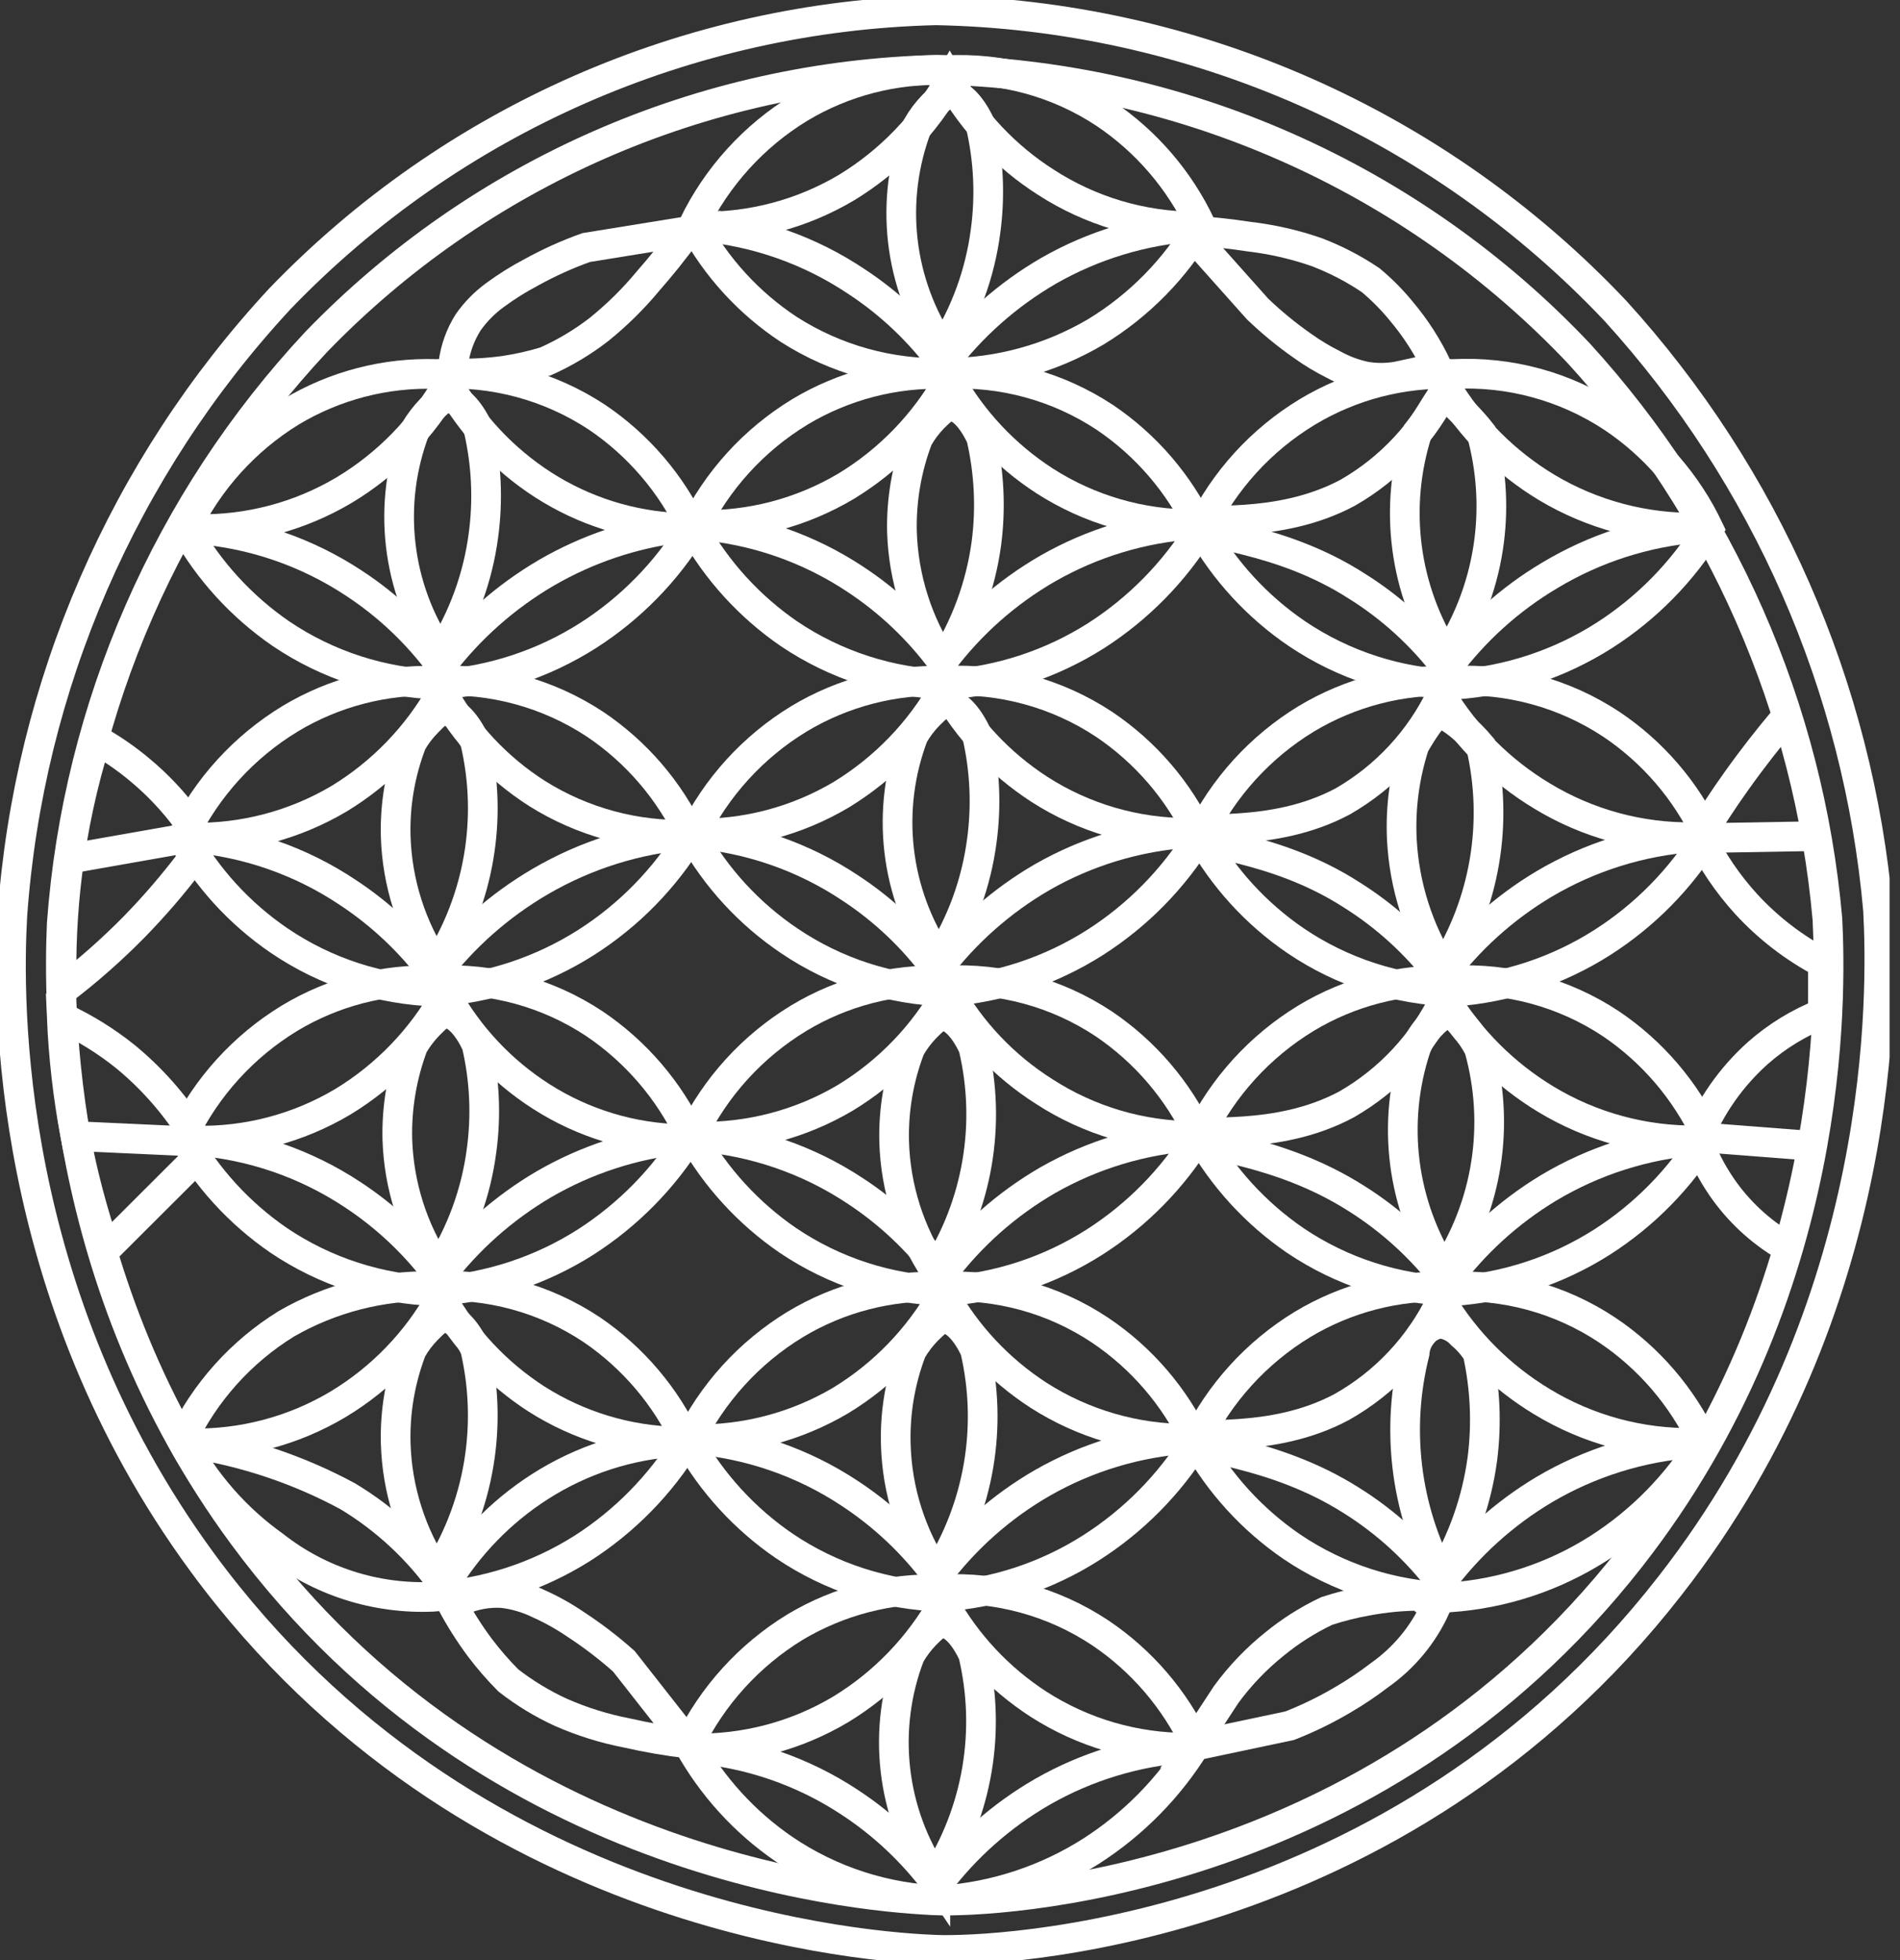 <svg width="64" height="66" viewBox="0 0 64 66" fill="none" xmlns="http://www.w3.org/2000/svg">
<rect x="0" y="0" width="64" height="66" fill="#333333" stroke="none"/>
<g clip-path="url(#clip0_29_253)">
<path d="M31.547 2.351C23.649 2.541 16.143 5.832 10.652 11.512C5.643 16.873 2.618 23.786 2.08 31.103C1.963 33.836 1.879 43.136 8.176 51.686C16.644 63.178 29.695 63.913 31.547 63.989C33.399 64.065 46.215 63.573 54.925 52.442C61.915 43.51 61.679 33.482 61.555 30.944C60.925 23.847 57.982 17.154 53.177 11.894C50.386 8.947 47.035 6.586 43.322 4.948C39.608 3.309 35.605 2.427 31.547 2.351Z" stroke="white" stroke-miterlimit="10"/>
<path d="M31.526 0.347C23.17 0.546 15.23 4.035 9.432 10.056C4.149 15.748 0.969 23.073 0.416 30.819C0.25 33.711 0.16 43.558 6.824 52.622C15.77 64.793 29.564 65.577 31.526 65.653C33.489 65.73 47.04 65.223 56.249 53.399C63.642 43.94 63.399 33.288 63.261 30.652C62.598 23.133 59.487 16.039 54.405 10.458C51.453 7.338 47.91 4.837 43.983 3.101C40.054 1.365 35.82 0.429 31.526 0.347Z" stroke="white" stroke-miterlimit="10"/>
<path d="M23.329 28.142C24.121 26.512 25.366 25.144 26.915 24.203C28.396 23.313 30.104 22.87 31.831 22.927C33.729 22.829 35.608 23.342 37.192 24.39C38.585 25.327 39.7 26.624 40.417 28.142C39.527 29.591 38.32 30.819 36.887 31.734C35.387 32.689 33.674 33.258 31.901 33.392C29.998 33.336 28.151 32.74 26.575 31.672C25.232 30.765 24.12 29.556 23.329 28.142Z" stroke="white" stroke-miterlimit="10"/>
<path d="M40.417 28.142C41.209 26.512 42.454 25.144 44.002 24.203C45.484 23.313 47.192 22.87 48.919 22.927C50.817 22.829 52.695 23.342 54.28 24.39C55.675 25.325 56.79 26.622 57.505 28.142C56.615 29.591 55.408 30.819 53.975 31.734C52.467 32.694 50.744 33.264 48.961 33.392C47.058 33.336 45.211 32.74 43.635 31.672C42.302 30.762 41.2 29.553 40.417 28.142Z" stroke="white" stroke-miterlimit="10"/>
<path d="M6.179 28.142C6.974 26.512 8.221 25.145 9.771 24.203C11.251 23.313 12.956 22.87 14.681 22.927C16.581 22.829 18.462 23.342 20.049 24.39C21.441 25.327 22.553 26.623 23.267 28.142C22.382 29.593 21.177 30.821 19.744 31.734C18.233 32.694 16.508 33.264 14.723 33.392C12.822 33.337 10.977 32.74 9.404 31.672C8.069 30.762 6.965 29.553 6.179 28.142Z" stroke="white" stroke-miterlimit="10"/>
<path d="M23.308 38.233C24.1 36.598 25.348 35.228 26.901 34.286C28.379 33.394 30.085 32.953 31.811 33.017C33.71 32.912 35.593 33.423 37.178 34.474C38.569 35.414 39.681 36.713 40.396 38.233C39.506 39.681 38.299 40.91 36.866 41.825C35.359 42.784 33.635 43.352 31.852 43.475C29.953 43.421 28.108 42.827 26.533 41.762C25.202 40.849 24.098 39.641 23.308 38.233Z" stroke="white" stroke-miterlimit="10"/>
<path d="M40.396 38.233C41.191 36.6 42.438 35.23 43.988 34.287C45.467 33.394 47.173 32.953 48.898 33.017C50.798 32.912 52.681 33.423 54.266 34.474C55.657 35.414 56.769 36.713 57.484 38.233C56.597 39.682 55.392 40.91 53.961 41.825C52.45 42.784 50.725 43.351 48.94 43.475C47.04 43.421 45.196 42.827 43.621 41.763C42.289 40.849 41.186 39.641 40.396 38.233Z" stroke="white" stroke-miterlimit="10"/>
<path d="M6.165 38.233C6.956 36.6 8.201 35.23 9.751 34.286C11.231 33.394 12.94 32.953 14.667 33.017C16.565 32.912 18.445 33.423 20.028 34.474C21.421 35.415 22.535 36.713 23.253 38.233C22.361 39.68 21.154 40.908 19.723 41.825C18.215 42.783 16.492 43.35 14.709 43.475C12.807 43.42 10.96 42.826 9.383 41.762C8.053 40.849 6.952 39.641 6.165 38.233Z" stroke="white" stroke-miterlimit="10"/>
<path d="M23.197 48.544C23.988 46.912 25.233 45.542 26.783 44.598C28.263 43.706 29.972 43.265 31.7 43.329C33.598 43.224 35.479 43.738 37.06 44.793C38.454 45.73 39.568 47.026 40.285 48.544C39.391 49.984 38.184 51.205 36.755 52.116C35.248 53.077 33.524 53.644 31.741 53.766C29.839 53.715 27.991 53.12 26.415 52.053C25.088 51.146 23.987 49.945 23.197 48.544Z" stroke="white" stroke-miterlimit="10"/>
<path d="M40.285 48.544C41.076 46.912 42.321 45.542 43.871 44.598C45.351 43.706 47.06 43.265 48.787 43.329C50.686 43.224 52.567 43.738 54.148 44.793C55.541 45.73 56.656 47.026 57.373 48.544C56.481 49.992 55.275 51.22 53.843 52.137C52.336 53.098 50.612 53.666 48.829 53.787C46.927 53.735 45.079 53.141 43.503 52.074C42.173 51.161 41.072 49.953 40.285 48.544Z" stroke="white" stroke-miterlimit="10"/>
<path d="M6.13 48.489C6.901 46.876 8.119 45.519 9.64 44.578C11.135 43.715 12.837 43.276 14.563 43.309C16.464 43.204 18.347 43.717 19.931 44.772C21.321 45.717 22.428 47.02 23.135 48.545C22.248 49.994 21.044 51.222 19.612 52.137C18.093 53.096 16.357 53.657 14.563 53.767C12.643 53.847 10.757 53.24 9.244 52.054C7.941 51.127 6.874 49.905 6.13 48.489Z" stroke="white" stroke-miterlimit="10"/>
<path d="M23.197 58.739C23.989 57.105 25.234 55.733 26.783 54.786C28.266 53.901 29.973 53.46 31.7 53.517C33.597 53.416 35.477 53.929 37.06 54.98C38.454 55.917 39.568 57.214 40.285 58.732C39.394 60.182 38.188 61.412 36.755 62.331C35.247 63.29 33.524 63.86 31.741 63.989C29.839 63.933 27.991 63.337 26.415 62.269C25.083 61.358 23.982 60.149 23.197 58.739Z" stroke="white" stroke-miterlimit="10"/>
<path d="M23.357 17.809C24.149 16.179 25.394 14.811 26.942 13.87C28.424 12.98 30.132 12.537 31.859 12.594C33.757 12.496 35.635 13.009 37.22 14.057C38.612 14.998 39.726 16.296 40.445 17.816C39.553 19.263 38.346 20.491 36.915 21.408C35.406 22.364 33.683 22.929 31.901 23.052C29.999 22.996 28.152 22.402 26.575 21.339C25.245 20.425 24.144 19.217 23.357 17.809Z" stroke="white" stroke-miterlimit="10"/>
<path d="M40.445 17.809C41.238 16.177 42.485 14.809 44.037 13.87C45.516 12.98 47.221 12.537 48.947 12.594C50.846 12.496 52.727 13.009 54.315 14.057C55.715 14.992 56.837 16.288 57.56 17.809C56.67 19.258 55.463 20.486 54.03 21.401C52.522 22.36 50.799 22.927 49.016 23.052C47.115 22.996 45.268 22.402 43.69 21.339C42.35 20.429 41.239 19.22 40.445 17.809Z" stroke="white" stroke-miterlimit="10"/>
<path d="M6.241 17.809C7.028 16.184 8.262 14.817 9.799 13.87C11.278 12.98 12.984 12.537 14.709 12.594C16.62 12.486 18.514 12.996 20.111 14.05C21.503 14.991 22.614 16.289 23.329 17.809C22.442 19.258 21.238 20.486 19.806 21.401C18.296 22.36 16.57 22.927 14.785 23.052C12.886 22.996 11.041 22.402 9.466 21.339C8.135 20.425 7.031 19.217 6.241 17.809Z" stroke="white" stroke-miterlimit="10"/>
<path d="M23.357 7.58C24.148 5.947 25.393 4.577 26.942 3.634C28.424 2.745 30.132 2.304 31.859 2.365C33.757 2.264 35.637 2.777 37.22 3.828C38.613 4.765 39.727 6.061 40.445 7.58C39.584 9.051 38.371 10.285 36.915 11.172C35.383 12.077 33.638 12.555 31.859 12.559C29.991 12.612 28.15 12.102 26.575 11.096C25.227 10.209 24.121 9.001 23.357 7.58Z" stroke="white" stroke-miterlimit="10"/>
<path d="M6.609 17.816C8.359 17.852 10.084 17.398 11.588 16.505C13.048 15.629 14.255 14.389 15.091 12.906C15.861 14.292 16.961 15.466 18.294 16.325C19.668 17.208 21.253 17.708 22.885 17.774C21.306 17.973 19.783 18.487 18.405 19.286C17.031 20.09 15.827 21.154 14.862 22.421C14.058 21.329 13.068 20.39 11.935 19.646C10.345 18.592 8.511 17.962 6.609 17.816Z" stroke="white" stroke-miterlimit="10"/>
<path d="M23.523 17.677C25.276 17.718 27.004 17.264 28.51 16.366C29.955 15.487 31.149 14.249 31.977 12.774C32.754 14.158 33.856 15.331 35.188 16.193C36.69 17.157 38.438 17.665 40.223 17.656C38.485 17.771 36.796 18.281 35.285 19.147C33.905 19.943 32.7 21.009 31.741 22.282C30.936 21.192 29.946 20.253 28.815 19.508C27.235 18.459 25.414 17.828 23.523 17.677Z" stroke="white" stroke-miterlimit="10"/>
<path d="M40.334 17.677C40.334 17.344 42.983 17.885 45.403 16.588C46.84 15.762 47.994 14.519 48.711 13.024C49.547 14.414 50.712 15.579 52.102 16.415C53.645 17.336 55.417 17.805 57.213 17.767C55.44 17.908 53.724 18.459 52.199 19.376C50.848 20.179 49.67 21.242 48.732 22.504C47.897 21.402 46.868 20.462 45.694 19.73C43.045 18.031 40.306 18.031 40.334 17.677Z" stroke="white" stroke-miterlimit="10"/>
<path d="M6.436 28.204C8.187 28.24 9.914 27.787 11.422 26.894C12.867 26.014 14.062 24.777 14.889 23.301C15.653 24.692 16.755 25.867 18.093 26.72C19.626 27.681 21.41 28.164 23.218 28.107C21.444 28.248 19.726 28.789 18.19 29.688C16.816 30.491 15.612 31.556 14.647 32.823C13.839 31.734 12.846 30.795 11.713 30.049C10.139 28.997 8.323 28.363 6.436 28.204Z" stroke="white" stroke-miterlimit="10"/>
<path d="M23.357 28.066C25.109 28.105 26.837 27.651 28.343 26.755C29.787 25.873 30.981 24.637 31.811 23.163C32.584 24.547 33.684 25.721 35.015 26.581C36.514 27.544 38.261 28.052 40.042 28.045C38.305 28.161 36.616 28.671 35.105 29.536C33.727 30.335 32.523 31.401 31.561 32.67C30.76 31.578 29.768 30.638 28.634 29.896C27.059 28.848 25.243 28.218 23.357 28.066Z" stroke="white" stroke-miterlimit="10"/>
<path d="M40.16 28.066C40.16 27.733 42.816 28.273 45.23 26.984C46.67 26.155 47.826 24.91 48.545 23.412C49.384 24.802 50.551 25.967 51.943 26.803C53.48 27.736 55.249 28.217 57.047 28.19C55.269 28.317 53.546 28.856 52.012 29.765C50.662 30.569 49.483 31.631 48.545 32.892C47.71 31.79 46.68 30.85 45.507 30.118C42.879 28.433 40.133 28.433 40.16 28.066Z" stroke="white" stroke-miterlimit="10"/>
<path d="M6.567 38.406C8.32 38.447 10.048 37.993 11.554 37.095C12.999 36.216 14.193 34.978 15.021 33.503C15.79 34.892 16.894 36.067 18.232 36.922C19.652 37.83 21.297 38.327 22.983 38.357C21.339 38.53 19.751 39.047 18.322 39.876C16.957 40.677 15.763 41.737 14.806 42.997C14 41.906 13.007 40.967 11.873 40.223C10.288 39.175 8.462 38.549 6.567 38.406Z" stroke="white" stroke-miterlimit="10"/>
<path d="M23.489 38.274C25.24 38.31 26.967 37.856 28.475 36.964C29.923 36.084 31.117 34.844 31.942 33.364C32.725 34.742 33.835 35.907 35.174 36.755C36.678 37.729 38.431 38.249 40.223 38.253C38.485 38.37 36.797 38.88 35.285 39.744C33.908 40.542 32.705 41.608 31.748 42.879C30.942 41.788 29.949 40.849 28.815 40.105C27.225 39.05 25.391 38.42 23.489 38.274Z" stroke="white" stroke-miterlimit="10"/>
<path d="M40.292 38.274C40.292 37.941 42.948 38.482 45.362 37.185C46.799 36.358 47.952 35.116 48.669 33.621C49.513 35.008 50.679 36.171 52.068 37.012C53.606 37.942 55.374 38.422 57.172 38.399C55.399 38.54 53.684 39.088 52.158 40.001C50.82 40.809 49.654 41.871 48.725 43.128C47.886 42.03 46.858 41.09 45.688 40.354C42.997 38.642 40.271 38.614 40.292 38.274Z" stroke="white" stroke-miterlimit="10"/>
<path d="M6.408 48.6C8.161 48.638 9.889 48.181 11.394 47.282C12.843 46.408 14.039 45.169 14.862 43.69C15.636 45.075 16.739 46.249 18.073 47.109C19.501 48.016 21.152 48.513 22.844 48.544C21.189 48.641 19.586 49.162 18.19 50.056C16.865 50.903 15.756 52.048 14.952 53.399C14.094 52.178 12.991 51.151 11.713 50.382C10.059 49.489 8.265 48.887 6.408 48.6Z" stroke="white" stroke-miterlimit="10"/>
<path d="M23.329 48.462C25.08 48.5 26.807 48.048 28.315 47.158C29.761 46.278 30.955 45.041 31.783 43.565C32.556 44.95 33.656 46.123 34.987 46.984C36.488 47.943 38.233 48.451 40.015 48.448C38.289 48.565 36.613 49.073 35.112 49.932C33.731 50.727 32.526 51.794 31.568 53.066C30.76 51.977 29.767 51.038 28.634 50.292C27.05 49.241 25.224 48.611 23.329 48.462Z" stroke="white" stroke-miterlimit="10"/>
<path d="M40.139 48.462C40.139 48.129 42.789 48.669 45.202 47.373C46.654 46.553 47.82 45.309 48.545 43.808C49.386 45.197 50.552 46.361 51.943 47.199C53.482 48.133 55.254 48.614 57.054 48.586C55.274 48.713 53.548 49.252 52.012 50.16C50.662 50.965 49.483 52.028 48.545 53.288C47.71 52.186 46.68 51.246 45.507 50.514C42.851 48.836 40.112 48.801 40.139 48.462Z" stroke="white" stroke-miterlimit="10"/>
<path d="M23.329 58.871C25.081 58.911 26.809 58.456 28.315 57.56C29.761 56.681 30.955 55.443 31.783 53.968C32.556 55.352 33.656 56.526 34.987 57.387C36.487 58.349 38.233 58.857 40.015 58.85C38.289 58.968 36.613 59.475 35.112 60.334C33.731 61.13 32.526 62.196 31.568 63.469C30.76 62.379 29.767 61.44 28.634 60.695C27.05 59.646 25.224 59.018 23.329 58.871Z" stroke="white" stroke-miterlimit="10"/>
<path d="M31.769 22.275C30.911 20.978 30.431 19.467 30.382 17.913C30.356 16.838 30.54 15.769 30.923 14.764C31.067 14.512 31.241 14.279 31.443 14.071C31.672 13.849 31.804 13.717 31.97 13.689C32.324 13.627 32.747 14.071 33.052 14.737C33.322 15.905 33.381 17.112 33.225 18.301C33.032 19.715 32.536 21.071 31.769 22.275Z" stroke="white" stroke-miterlimit="10"/>
<path d="M23.579 7.628C25.317 7.656 27.029 7.2 28.523 6.311C29.968 5.43 31.162 4.193 31.991 2.718C32.774 4.106 33.886 5.281 35.23 6.137C36.728 7.106 38.473 7.624 40.257 7.628C38.52 7.744 36.831 8.254 35.32 9.119C33.942 9.919 32.738 10.984 31.776 12.254C30.973 11.163 29.982 10.223 28.849 9.48C27.277 8.427 25.464 7.79 23.579 7.628Z" stroke="white" stroke-miterlimit="10"/>
<path d="M47.789 53.732C47.214 53.739 46.641 53.794 46.076 53.898C45.606 53.98 45.142 54.096 44.689 54.245C44.061 54.543 43.472 54.915 42.934 55.355C42.319 55.847 41.771 56.419 41.305 57.054L40.16 58.801L43.441 58.108C44.069 57.862 44.677 57.565 45.258 57.22C45.676 56.975 46.079 56.704 46.464 56.409C47.283 55.833 47.934 55.051 48.35 54.141L47.789 53.732Z" stroke="white" stroke-miterlimit="10"/>
<path d="M15.215 53.982C15.494 54.504 15.812 55.005 16.165 55.48C16.459 55.868 16.779 56.237 17.122 56.582C17.668 57.008 18.262 57.368 18.891 57.657C19.602 57.97 20.347 58.203 21.11 58.351C21.797 58.507 22.491 58.627 23.191 58.711C22.465 57.787 21.739 56.862 21.013 55.937C20.504 55.484 19.961 55.069 19.39 54.696C18.998 54.428 18.582 54.196 18.149 54.002C17.763 53.813 17.348 53.691 16.921 53.642C16.446 53.613 15.97 53.698 15.534 53.891L15.215 53.982Z" stroke="white" stroke-miterlimit="10"/>
<path d="M15.257 12.573C15.834 12.591 16.412 12.561 16.984 12.483C17.453 12.413 17.917 12.309 18.371 12.171C19.013 11.886 19.618 11.525 20.174 11.096C20.785 10.603 21.345 10.05 21.845 9.445C22.24 8.994 22.698 8.44 23.17 7.781L19.744 8.336C19.107 8.563 18.491 8.841 17.899 9.168C17.474 9.391 17.066 9.646 16.679 9.931C16.327 10.186 16.02 10.498 15.77 10.853C15.504 11.273 15.334 11.747 15.271 12.24L15.257 12.573Z" stroke="white" stroke-miterlimit="10"/>
<path d="M48.42 12.379C48.097 11.69 47.684 11.046 47.192 10.465C46.884 10.089 46.54 9.743 46.166 9.432C45.592 9.045 44.975 8.726 44.328 8.482C43.597 8.23 42.842 8.058 42.074 7.968C41.385 7.862 40.691 7.79 39.994 7.753L42.359 10.403C42.83 10.855 43.335 11.27 43.871 11.644C44.206 11.885 44.561 12.098 44.932 12.282C45.266 12.466 45.626 12.599 46 12.677C46.346 12.735 46.7 12.735 47.047 12.677L48.42 12.379Z" stroke="white" stroke-miterlimit="10"/>
<path d="M6.311 27.622C5.846 26.989 5.306 26.417 4.702 25.916C4.247 25.535 3.757 25.199 3.239 24.91C2.782 26.374 2.457 27.875 2.268 29.397C2.106 30.71 2.043 32.034 2.08 33.357C2.945 32.7 3.76 31.981 4.522 31.207C5.206 30.506 5.845 29.762 6.436 28.981L6.311 27.622Z" stroke="white" stroke-miterlimit="10"/>
<path d="M2.4 28.905L6.179 28.239" stroke="white" stroke-miterlimit="10"/>
<path d="M2.08 34.252C2.849 34.606 3.571 35.053 4.23 35.583C5.09 36.291 5.834 37.128 6.436 38.066L6.567 39.064L3.551 42.074C2.687 39.551 2.192 36.916 2.08 34.252Z" stroke="white" stroke-miterlimit="10"/>
<path d="M2.635 38.26L6.436 38.434" stroke="white" stroke-miterlimit="10"/>
<path d="M60.112 41.95C59.272 41.452 58.551 40.777 57.997 39.973C57.654 39.474 57.377 38.934 57.172 38.364C57.619 37.252 58.317 36.258 59.211 35.459C59.858 34.888 60.599 34.435 61.402 34.12V32.428C60.434 31.92 59.562 31.249 58.822 30.445C58.197 29.76 57.674 28.989 57.269 28.156C57.63 27.559 58.039 26.928 58.496 26.29C59.044 25.521 59.585 24.834 60.112 24.21" stroke="white" stroke-miterlimit="10"/>
<path d="M57.505 28.218L61.104 28.156" stroke="white" stroke-miterlimit="10"/>
<path d="M57.484 38.309L60.889 38.572" stroke="white" stroke-miterlimit="10"/>
<path d="M14.841 21.991C14.107 20.899 13.646 19.647 13.497 18.34C13.347 17.033 13.513 15.709 13.981 14.48C14.129 14.229 14.306 13.997 14.508 13.787C14.737 13.565 14.869 13.433 15.028 13.405C15.389 13.35 15.812 13.793 16.117 14.452C16.389 15.625 16.446 16.838 16.283 18.031C16.097 19.44 15.604 20.791 14.841 21.991Z" stroke="white" stroke-miterlimit="10"/>
<path d="M14.716 32.518C13.856 31.224 13.376 29.715 13.329 28.163C13.299 27.088 13.483 26.018 13.87 25.014C14.014 24.761 14.191 24.527 14.397 24.321C14.619 24.092 14.751 23.96 14.917 23.932C15.271 23.877 15.701 24.321 16.006 24.986C16.303 26.26 16.343 27.579 16.122 28.868C15.902 30.157 15.426 31.388 14.723 32.49L14.716 32.518Z" stroke="white" stroke-miterlimit="10"/>
<path d="M14.771 42.712C13.912 41.418 13.431 39.91 13.384 38.357C13.359 37.283 13.54 36.214 13.918 35.209C14.065 34.957 14.242 34.724 14.445 34.515C14.674 34.286 14.806 34.154 14.966 34.127C15.326 34.071 15.749 34.515 16.054 35.181C16.326 36.347 16.382 37.552 16.221 38.739C16.036 40.154 15.541 41.51 14.771 42.712Z" stroke="white" stroke-miterlimit="10"/>
<path d="M14.716 52.962C13.855 51.666 13.374 50.155 13.329 48.6C13.3 47.525 13.484 46.455 13.87 45.452C14.014 45.198 14.191 44.965 14.397 44.758C14.619 44.536 14.751 44.404 14.917 44.377C15.271 44.321 15.701 44.758 16.006 45.424C16.277 46.592 16.333 47.8 16.172 48.989C15.981 50.403 15.484 51.759 14.716 52.962Z" stroke="white" stroke-miterlimit="10"/>
<path d="M48.725 22.095C48.019 20.988 47.565 19.74 47.395 18.439C47.225 17.137 47.343 15.814 47.74 14.563C47.906 14.353 48.059 14.133 48.198 13.905C48.413 13.572 48.455 13.44 48.593 13.412C48.732 13.384 48.822 13.412 49.287 13.891C49.557 14.161 49.765 14.404 49.904 14.584C50.223 15.749 50.313 16.964 50.167 18.163C49.995 19.567 49.502 20.912 48.725 22.095Z" stroke="white" stroke-miterlimit="10"/>
<path d="M48.607 32.629C47.777 31.318 47.3 29.816 47.22 28.267C47.168 27.193 47.311 26.119 47.643 25.097C47.777 24.859 47.923 24.627 48.08 24.404C48.281 24.127 48.344 24.078 48.413 24.057C48.482 24.036 48.649 23.995 49.19 24.432C49.441 24.642 49.673 24.874 49.883 25.125C50.18 26.399 50.22 27.719 50.001 29.009C49.782 30.298 49.308 31.531 48.607 32.636V32.629Z" stroke="white" stroke-miterlimit="10"/>
<path d="M48.656 42.817C47.944 41.711 47.488 40.46 47.322 39.156C47.157 37.852 47.285 36.526 47.699 35.278C47.807 35.004 47.97 34.754 48.177 34.543C48.371 34.342 48.559 34.155 48.794 34.169C49.03 34.183 49.12 34.335 49.356 34.612C49.538 34.824 49.694 35.057 49.821 35.306C50.175 36.565 50.255 37.885 50.054 39.178C49.853 40.47 49.376 41.704 48.656 42.796V42.817Z" stroke="white" stroke-miterlimit="10"/>
<path d="M48.545 53.066C47.333 50.76 47.015 48.089 47.65 45.562C47.668 45.304 47.773 45.059 47.948 44.869C48.099 44.697 48.31 44.591 48.538 44.571C48.806 44.606 49.052 44.736 49.231 44.938C49.444 45.116 49.626 45.327 49.772 45.562C50.03 46.733 50.084 47.939 49.932 49.127C49.743 50.521 49.271 51.861 48.545 53.066Z" stroke="white" stroke-miterlimit="10"/>
<path d="M31.63 32.275C30.897 31.183 30.436 29.931 30.286 28.625C30.137 27.318 30.303 25.994 30.77 24.765C30.916 24.512 31.093 24.279 31.297 24.071C31.526 23.849 31.658 23.718 31.818 23.69C32.171 23.634 32.601 24.071 32.906 24.737C33.177 25.905 33.233 27.113 33.073 28.302C32.888 29.716 32.396 31.072 31.63 32.275Z" stroke="white" stroke-miterlimit="10"/>
<path d="M31.506 42.803C30.646 41.509 30.165 40 30.119 38.447C30.091 37.373 30.275 36.303 30.66 35.299C30.803 35.047 30.978 34.814 31.18 34.605C31.408 34.377 31.54 34.245 31.707 34.217C32.06 34.162 32.483 34.605 32.788 35.271C33.089 36.544 33.132 37.864 32.912 39.153C32.693 40.442 32.217 41.673 31.512 42.775L31.506 42.803Z" stroke="white" stroke-miterlimit="10"/>
<path d="M31.561 52.997C30.697 51.703 30.216 50.191 30.174 48.635C30.143 47.56 30.324 46.49 30.708 45.486C30.854 45.234 31.031 45.001 31.235 44.793C31.464 44.571 31.596 44.439 31.755 44.411C32.109 44.356 32.539 44.8 32.844 45.459C33.141 46.733 33.181 48.053 32.962 49.342C32.742 50.632 32.269 51.865 31.568 52.969L31.561 52.997Z" stroke="white" stroke-miterlimit="10"/>
<path d="M31.506 63.24C30.771 62.15 30.309 60.898 30.161 59.592C30.012 58.286 30.181 56.963 30.652 55.736C30.796 55.484 30.971 55.251 31.173 55.042C31.401 54.814 31.533 54.689 31.7 54.661C32.053 54.599 32.476 55.042 32.782 55.708C33.083 56.981 33.126 58.301 32.907 59.59C32.687 60.879 32.211 62.111 31.506 63.212V63.24Z" stroke="white" stroke-miterlimit="10"/>
<path d="M31.755 11.748C31.02 10.658 30.559 9.407 30.41 8.101C30.262 6.794 30.431 5.472 30.902 4.244C31.046 3.992 31.221 3.759 31.422 3.551C31.651 3.322 31.783 3.197 31.949 3.169C32.303 3.107 32.726 3.551 33.031 4.217C33.302 5.385 33.359 6.593 33.198 7.781C33.014 9.193 32.521 10.547 31.755 11.748Z" stroke="white" stroke-miterlimit="10"/>
</g>
<defs>
<clipPath id="clip0_29_253">
<rect width="63.649" height="66" fill="white"/>
</clipPath>
</defs>
</svg>
